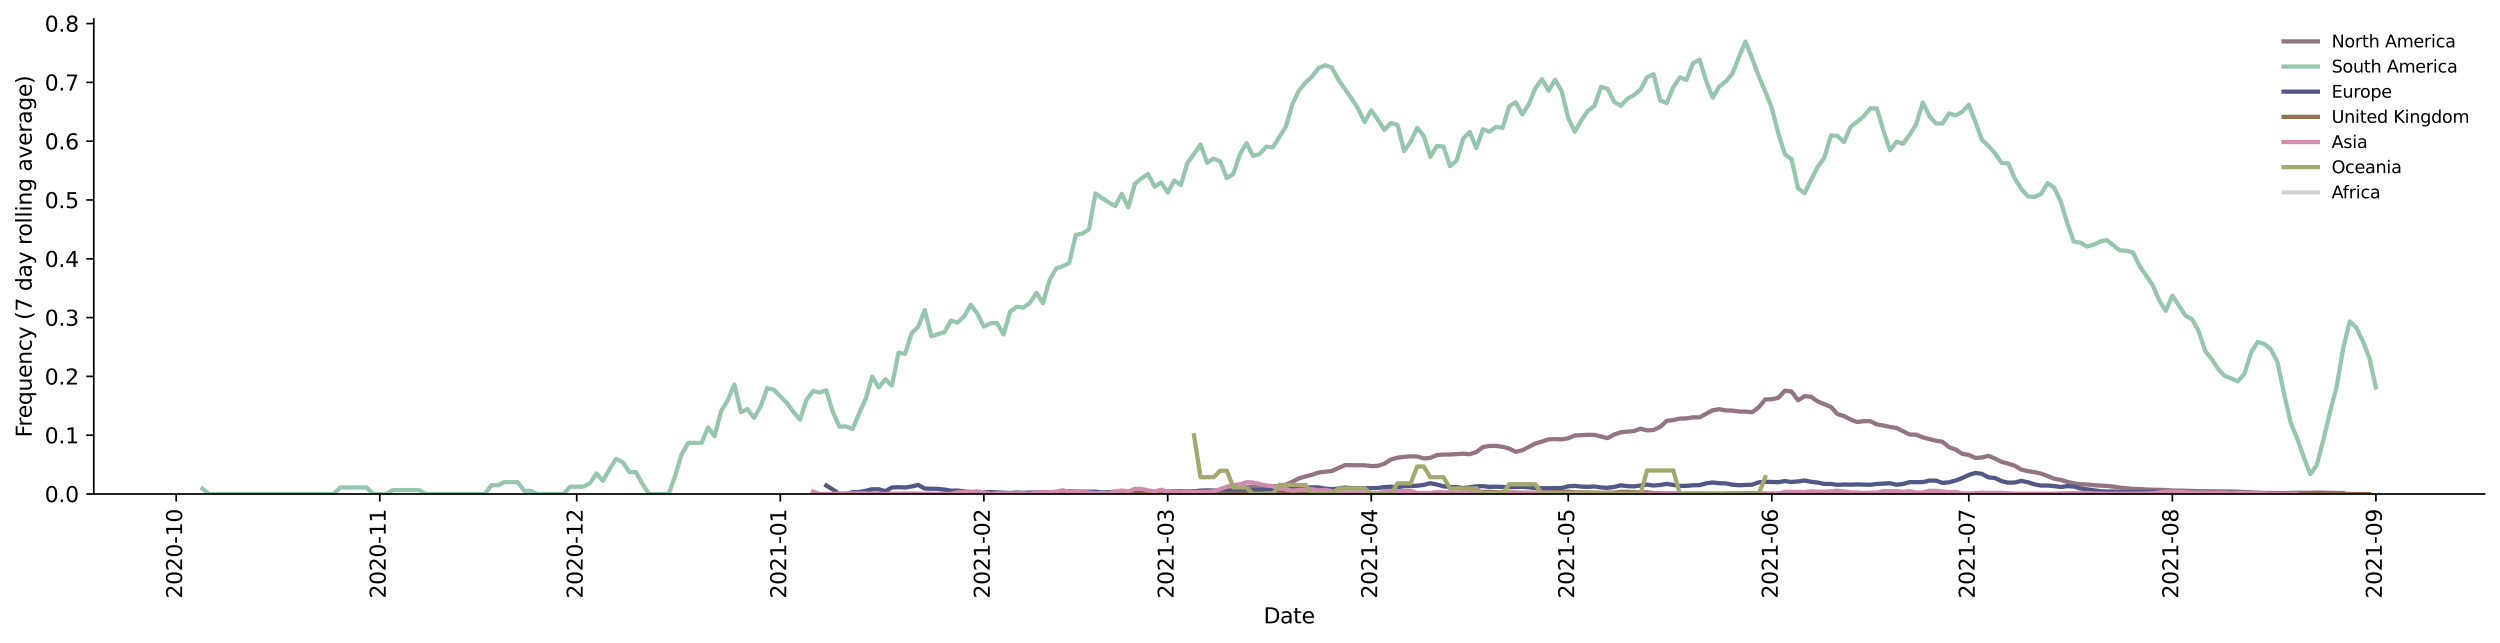 <?xml version="1.0" encoding="utf-8" standalone="no"?>
<!DOCTYPE svg PUBLIC "-//W3C//DTD SVG 1.1//EN"
  "http://www.w3.org/Graphics/SVG/1.1/DTD/svg11.dtd">
<svg height="300.257pt" version="1.1" viewBox="0 0 1166.981 300.257" width="1166.981pt" xmlns="http://www.w3.org/2000/svg" xmlns:xlink="http://www.w3.org/1999/xlink">
 <defs>
  <style type="text/css">*{stroke-linecap:butt;stroke-linejoin:round;}</style>
 </defs>
 <g id="figure_1">
  <g id="patch_1">
   <path d="M 0 300.257 
L 1166.981 300.257 
L 1166.981 0 
L 0 0 
z
" style="fill:#ffffff;"/>
  </g>
  <g id="axes_1">
   <g id="patch_2">
    <path d="M 43.781 230.596 
L 1159.781 230.596 
L 1159.781 8.836 
L 43.781 8.836 
z
" style="fill:#ffffff;"/>
   </g>
   <g id="matplotlib.axis_1">
    <g id="xtick_1">
     <g id="line2d_1">
      <defs>
       <path d="M 0 0 
L 0 3.5 
" id="m24dcc84140" style="stroke:#000000;stroke-width:0.8;"/>
      </defs>
      <g>
       <use style="stroke:#000000;stroke-width:0.8;" x="82.248" xlink:href="#m24dcc84140" y="230.596"/>
      </g>
     </g>
     <g id="text_1">
      <!-- 2020-10 -->
      <g transform="translate(85.008 279.379)rotate(-90)scale(0.1 -0.1)">
       <defs>
        <path d="M 1228 531 
L 3431 531 
L 3431 0 
L 469 0 
L 469 531 
Q 828 903 1448 1529 
Q 2069 2156 2228 2338 
Q 2531 2678 2651 2914 
Q 2772 3150 2772 3378 
Q 2772 3750 2511 3984 
Q 2250 4219 1831 4219 
Q 1534 4219 1204 4116 
Q 875 4013 500 3803 
L 500 4441 
Q 881 4594 1212 4672 
Q 1544 4750 1819 4750 
Q 2544 4750 2975 4387 
Q 3406 4025 3406 3419 
Q 3406 3131 3298 2873 
Q 3191 2616 2906 2266 
Q 2828 2175 2409 1742 
Q 1991 1309 1228 531 
z
" id="DejaVuSans-32" transform="scale(0.016)"/>
        <path d="M 2034 4250 
Q 1547 4250 1301 3770 
Q 1056 3291 1056 2328 
Q 1056 1369 1301 889 
Q 1547 409 2034 409 
Q 2525 409 2770 889 
Q 3016 1369 3016 2328 
Q 3016 3291 2770 3770 
Q 2525 4250 2034 4250 
z
M 2034 4750 
Q 2819 4750 3233 4129 
Q 3647 3509 3647 2328 
Q 3647 1150 3233 529 
Q 2819 -91 2034 -91 
Q 1250 -91 836 529 
Q 422 1150 422 2328 
Q 422 3509 836 4129 
Q 1250 4750 2034 4750 
z
" id="DejaVuSans-30" transform="scale(0.016)"/>
        <path d="M 313 2009 
L 1997 2009 
L 1997 1497 
L 313 1497 
L 313 2009 
z
" id="DejaVuSans-2d" transform="scale(0.016)"/>
        <path d="M 794 531 
L 1825 531 
L 1825 4091 
L 703 3866 
L 703 4441 
L 1819 4666 
L 2450 4666 
L 2450 531 
L 3481 531 
L 3481 0 
L 794 0 
L 794 531 
z
" id="DejaVuSans-31" transform="scale(0.016)"/>
       </defs>
       <use xlink:href="#DejaVuSans-32"/>
       <use x="63.623" xlink:href="#DejaVuSans-30"/>
       <use x="127.246" xlink:href="#DejaVuSans-32"/>
       <use x="190.869" xlink:href="#DejaVuSans-30"/>
       <use x="254.492" xlink:href="#DejaVuSans-2d"/>
       <use x="290.576" xlink:href="#DejaVuSans-31"/>
       <use x="354.199" xlink:href="#DejaVuSans-30"/>
      </g>
     </g>
    </g>
    <g id="xtick_2">
     <g id="line2d_2">
      <g>
       <use style="stroke:#000000;stroke-width:0.8;" x="177.266" xlink:href="#m24dcc84140" y="230.596"/>
      </g>
     </g>
     <g id="text_2">
      <!-- 2020-11 -->
      <g transform="translate(180.025 279.379)rotate(-90)scale(0.1 -0.1)">
       <use xlink:href="#DejaVuSans-32"/>
       <use x="63.623" xlink:href="#DejaVuSans-30"/>
       <use x="127.246" xlink:href="#DejaVuSans-32"/>
       <use x="190.869" xlink:href="#DejaVuSans-30"/>
       <use x="254.492" xlink:href="#DejaVuSans-2d"/>
       <use x="290.576" xlink:href="#DejaVuSans-31"/>
       <use x="354.199" xlink:href="#DejaVuSans-31"/>
      </g>
     </g>
    </g>
    <g id="xtick_3">
     <g id="line2d_3">
      <g>
       <use style="stroke:#000000;stroke-width:0.8;" x="269.219" xlink:href="#m24dcc84140" y="230.596"/>
      </g>
     </g>
     <g id="text_3">
      <!-- 2020-12 -->
      <g transform="translate(271.978 279.379)rotate(-90)scale(0.1 -0.1)">
       <use xlink:href="#DejaVuSans-32"/>
       <use x="63.623" xlink:href="#DejaVuSans-30"/>
       <use x="127.246" xlink:href="#DejaVuSans-32"/>
       <use x="190.869" xlink:href="#DejaVuSans-30"/>
       <use x="254.492" xlink:href="#DejaVuSans-2d"/>
       <use x="290.576" xlink:href="#DejaVuSans-31"/>
       <use x="354.199" xlink:href="#DejaVuSans-32"/>
      </g>
     </g>
    </g>
    <g id="xtick_4">
     <g id="line2d_4">
      <g>
       <use style="stroke:#000000;stroke-width:0.8;" x="364.237" xlink:href="#m24dcc84140" y="230.596"/>
      </g>
     </g>
     <g id="text_4">
      <!-- 2021-01 -->
      <g transform="translate(366.996 279.379)rotate(-90)scale(0.1 -0.1)">
       <use xlink:href="#DejaVuSans-32"/>
       <use x="63.623" xlink:href="#DejaVuSans-30"/>
       <use x="127.246" xlink:href="#DejaVuSans-32"/>
       <use x="190.869" xlink:href="#DejaVuSans-31"/>
       <use x="254.492" xlink:href="#DejaVuSans-2d"/>
       <use x="290.576" xlink:href="#DejaVuSans-30"/>
       <use x="354.199" xlink:href="#DejaVuSans-31"/>
      </g>
     </g>
    </g>
    <g id="xtick_5">
     <g id="line2d_5">
      <g>
       <use style="stroke:#000000;stroke-width:0.8;" x="459.254" xlink:href="#m24dcc84140" y="230.596"/>
      </g>
     </g>
     <g id="text_5">
      <!-- 2021-02 -->
      <g transform="translate(462.014 279.379)rotate(-90)scale(0.1 -0.1)">
       <use xlink:href="#DejaVuSans-32"/>
       <use x="63.623" xlink:href="#DejaVuSans-30"/>
       <use x="127.246" xlink:href="#DejaVuSans-32"/>
       <use x="190.869" xlink:href="#DejaVuSans-31"/>
       <use x="254.492" xlink:href="#DejaVuSans-2d"/>
       <use x="290.576" xlink:href="#DejaVuSans-30"/>
       <use x="354.199" xlink:href="#DejaVuSans-32"/>
      </g>
     </g>
    </g>
    <g id="xtick_6">
     <g id="line2d_6">
      <g>
       <use style="stroke:#000000;stroke-width:0.8;" x="545.077" xlink:href="#m24dcc84140" y="230.596"/>
      </g>
     </g>
     <g id="text_6">
      <!-- 2021-03 -->
      <g transform="translate(547.836 279.379)rotate(-90)scale(0.1 -0.1)">
       <defs>
        <path d="M 2597 2516 
Q 3050 2419 3304 2112 
Q 3559 1806 3559 1356 
Q 3559 666 3084 287 
Q 2609 -91 1734 -91 
Q 1441 -91 1130 -33 
Q 819 25 488 141 
L 488 750 
Q 750 597 1062 519 
Q 1375 441 1716 441 
Q 2309 441 2620 675 
Q 2931 909 2931 1356 
Q 2931 1769 2642 2001 
Q 2353 2234 1838 2234 
L 1294 2234 
L 1294 2753 
L 1863 2753 
Q 2328 2753 2575 2939 
Q 2822 3125 2822 3475 
Q 2822 3834 2567 4026 
Q 2313 4219 1838 4219 
Q 1578 4219 1281 4162 
Q 984 4106 628 3988 
L 628 4550 
Q 988 4650 1302 4700 
Q 1616 4750 1894 4750 
Q 2613 4750 3031 4423 
Q 3450 4097 3450 3541 
Q 3450 3153 3228 2886 
Q 3006 2619 2597 2516 
z
" id="DejaVuSans-33" transform="scale(0.016)"/>
       </defs>
       <use xlink:href="#DejaVuSans-32"/>
       <use x="63.623" xlink:href="#DejaVuSans-30"/>
       <use x="127.246" xlink:href="#DejaVuSans-32"/>
       <use x="190.869" xlink:href="#DejaVuSans-31"/>
       <use x="254.492" xlink:href="#DejaVuSans-2d"/>
       <use x="290.576" xlink:href="#DejaVuSans-30"/>
       <use x="354.199" xlink:href="#DejaVuSans-33"/>
      </g>
     </g>
    </g>
    <g id="xtick_7">
     <g id="line2d_7">
      <g>
       <use style="stroke:#000000;stroke-width:0.8;" x="640.095" xlink:href="#m24dcc84140" y="230.596"/>
      </g>
     </g>
     <g id="text_7">
      <!-- 2021-04 -->
      <g transform="translate(642.854 279.379)rotate(-90)scale(0.1 -0.1)">
       <defs>
        <path d="M 2419 4116 
L 825 1625 
L 2419 1625 
L 2419 4116 
z
M 2253 4666 
L 3047 4666 
L 3047 1625 
L 3713 1625 
L 3713 1100 
L 3047 1100 
L 3047 0 
L 2419 0 
L 2419 1100 
L 313 1100 
L 313 1709 
L 2253 4666 
z
" id="DejaVuSans-34" transform="scale(0.016)"/>
       </defs>
       <use xlink:href="#DejaVuSans-32"/>
       <use x="63.623" xlink:href="#DejaVuSans-30"/>
       <use x="127.246" xlink:href="#DejaVuSans-32"/>
       <use x="190.869" xlink:href="#DejaVuSans-31"/>
       <use x="254.492" xlink:href="#DejaVuSans-2d"/>
       <use x="290.576" xlink:href="#DejaVuSans-30"/>
       <use x="354.199" xlink:href="#DejaVuSans-34"/>
      </g>
     </g>
    </g>
    <g id="xtick_8">
     <g id="line2d_8">
      <g>
       <use style="stroke:#000000;stroke-width:0.8;" x="732.048" xlink:href="#m24dcc84140" y="230.596"/>
      </g>
     </g>
     <g id="text_8">
      <!-- 2021-05 -->
      <g transform="translate(734.807 279.379)rotate(-90)scale(0.1 -0.1)">
       <defs>
        <path d="M 691 4666 
L 3169 4666 
L 3169 4134 
L 1269 4134 
L 1269 2991 
Q 1406 3038 1543 3061 
Q 1681 3084 1819 3084 
Q 2600 3084 3056 2656 
Q 3513 2228 3513 1497 
Q 3513 744 3044 326 
Q 2575 -91 1722 -91 
Q 1428 -91 1123 -41 
Q 819 9 494 109 
L 494 744 
Q 775 591 1075 516 
Q 1375 441 1709 441 
Q 2250 441 2565 725 
Q 2881 1009 2881 1497 
Q 2881 1984 2565 2268 
Q 2250 2553 1709 2553 
Q 1456 2553 1204 2497 
Q 953 2441 691 2322 
L 691 4666 
z
" id="DejaVuSans-35" transform="scale(0.016)"/>
       </defs>
       <use xlink:href="#DejaVuSans-32"/>
       <use x="63.623" xlink:href="#DejaVuSans-30"/>
       <use x="127.246" xlink:href="#DejaVuSans-32"/>
       <use x="190.869" xlink:href="#DejaVuSans-31"/>
       <use x="254.492" xlink:href="#DejaVuSans-2d"/>
       <use x="290.576" xlink:href="#DejaVuSans-30"/>
       <use x="354.199" xlink:href="#DejaVuSans-35"/>
      </g>
     </g>
    </g>
    <g id="xtick_9">
     <g id="line2d_9">
      <g>
       <use style="stroke:#000000;stroke-width:0.8;" x="827.066" xlink:href="#m24dcc84140" y="230.596"/>
      </g>
     </g>
     <g id="text_9">
      <!-- 2021-06 -->
      <g transform="translate(829.825 279.379)rotate(-90)scale(0.1 -0.1)">
       <defs>
        <path d="M 2113 2584 
Q 1688 2584 1439 2293 
Q 1191 2003 1191 1497 
Q 1191 994 1439 701 
Q 1688 409 2113 409 
Q 2538 409 2786 701 
Q 3034 994 3034 1497 
Q 3034 2003 2786 2293 
Q 2538 2584 2113 2584 
z
M 3366 4563 
L 3366 3988 
Q 3128 4100 2886 4159 
Q 2644 4219 2406 4219 
Q 1781 4219 1451 3797 
Q 1122 3375 1075 2522 
Q 1259 2794 1537 2939 
Q 1816 3084 2150 3084 
Q 2853 3084 3261 2657 
Q 3669 2231 3669 1497 
Q 3669 778 3244 343 
Q 2819 -91 2113 -91 
Q 1303 -91 875 529 
Q 447 1150 447 2328 
Q 447 3434 972 4092 
Q 1497 4750 2381 4750 
Q 2619 4750 2861 4703 
Q 3103 4656 3366 4563 
z
" id="DejaVuSans-36" transform="scale(0.016)"/>
       </defs>
       <use xlink:href="#DejaVuSans-32"/>
       <use x="63.623" xlink:href="#DejaVuSans-30"/>
       <use x="127.246" xlink:href="#DejaVuSans-32"/>
       <use x="190.869" xlink:href="#DejaVuSans-31"/>
       <use x="254.492" xlink:href="#DejaVuSans-2d"/>
       <use x="290.576" xlink:href="#DejaVuSans-30"/>
       <use x="354.199" xlink:href="#DejaVuSans-36"/>
      </g>
     </g>
    </g>
    <g id="xtick_10">
     <g id="line2d_10">
      <g>
       <use style="stroke:#000000;stroke-width:0.8;" x="919.018" xlink:href="#m24dcc84140" y="230.596"/>
      </g>
     </g>
     <g id="text_10">
      <!-- 2021-07 -->
      <g transform="translate(921.778 279.379)rotate(-90)scale(0.1 -0.1)">
       <defs>
        <path d="M 525 4666 
L 3525 4666 
L 3525 4397 
L 1831 0 
L 1172 0 
L 2766 4134 
L 525 4134 
L 525 4666 
z
" id="DejaVuSans-37" transform="scale(0.016)"/>
       </defs>
       <use xlink:href="#DejaVuSans-32"/>
       <use x="63.623" xlink:href="#DejaVuSans-30"/>
       <use x="127.246" xlink:href="#DejaVuSans-32"/>
       <use x="190.869" xlink:href="#DejaVuSans-31"/>
       <use x="254.492" xlink:href="#DejaVuSans-2d"/>
       <use x="290.576" xlink:href="#DejaVuSans-30"/>
       <use x="354.199" xlink:href="#DejaVuSans-37"/>
      </g>
     </g>
    </g>
    <g id="xtick_11">
     <g id="line2d_11">
      <g>
       <use style="stroke:#000000;stroke-width:0.8;" x="1014.036" xlink:href="#m24dcc84140" y="230.596"/>
      </g>
     </g>
     <g id="text_11">
      <!-- 2021-08 -->
      <g transform="translate(1016.795 279.379)rotate(-90)scale(0.1 -0.1)">
       <defs>
        <path d="M 2034 2216 
Q 1584 2216 1326 1975 
Q 1069 1734 1069 1313 
Q 1069 891 1326 650 
Q 1584 409 2034 409 
Q 2484 409 2743 651 
Q 3003 894 3003 1313 
Q 3003 1734 2745 1975 
Q 2488 2216 2034 2216 
z
M 1403 2484 
Q 997 2584 770 2862 
Q 544 3141 544 3541 
Q 544 4100 942 4425 
Q 1341 4750 2034 4750 
Q 2731 4750 3128 4425 
Q 3525 4100 3525 3541 
Q 3525 3141 3298 2862 
Q 3072 2584 2669 2484 
Q 3125 2378 3379 2068 
Q 3634 1759 3634 1313 
Q 3634 634 3220 271 
Q 2806 -91 2034 -91 
Q 1263 -91 848 271 
Q 434 634 434 1313 
Q 434 1759 690 2068 
Q 947 2378 1403 2484 
z
M 1172 3481 
Q 1172 3119 1398 2916 
Q 1625 2713 2034 2713 
Q 2441 2713 2670 2916 
Q 2900 3119 2900 3481 
Q 2900 3844 2670 4047 
Q 2441 4250 2034 4250 
Q 1625 4250 1398 4047 
Q 1172 3844 1172 3481 
z
" id="DejaVuSans-38" transform="scale(0.016)"/>
       </defs>
       <use xlink:href="#DejaVuSans-32"/>
       <use x="63.623" xlink:href="#DejaVuSans-30"/>
       <use x="127.246" xlink:href="#DejaVuSans-32"/>
       <use x="190.869" xlink:href="#DejaVuSans-31"/>
       <use x="254.492" xlink:href="#DejaVuSans-2d"/>
       <use x="290.576" xlink:href="#DejaVuSans-30"/>
       <use x="354.199" xlink:href="#DejaVuSans-38"/>
      </g>
     </g>
    </g>
    <g id="xtick_12">
     <g id="line2d_12">
      <g>
       <use style="stroke:#000000;stroke-width:0.8;" x="1109.054" xlink:href="#m24dcc84140" y="230.596"/>
      </g>
     </g>
     <g id="text_12">
      <!-- 2021-09 -->
      <g transform="translate(1111.813 279.379)rotate(-90)scale(0.1 -0.1)">
       <defs>
        <path d="M 703 97 
L 703 672 
Q 941 559 1184 500 
Q 1428 441 1663 441 
Q 2288 441 2617 861 
Q 2947 1281 2994 2138 
Q 2813 1869 2534 1725 
Q 2256 1581 1919 1581 
Q 1219 1581 811 2004 
Q 403 2428 403 3163 
Q 403 3881 828 4315 
Q 1253 4750 1959 4750 
Q 2769 4750 3195 4129 
Q 3622 3509 3622 2328 
Q 3622 1225 3098 567 
Q 2575 -91 1691 -91 
Q 1453 -91 1209 -44 
Q 966 3 703 97 
z
M 1959 2075 
Q 2384 2075 2632 2365 
Q 2881 2656 2881 3163 
Q 2881 3666 2632 3958 
Q 2384 4250 1959 4250 
Q 1534 4250 1286 3958 
Q 1038 3666 1038 3163 
Q 1038 2656 1286 2365 
Q 1534 2075 1959 2075 
z
" id="DejaVuSans-39" transform="scale(0.016)"/>
       </defs>
       <use xlink:href="#DejaVuSans-32"/>
       <use x="63.623" xlink:href="#DejaVuSans-30"/>
       <use x="127.246" xlink:href="#DejaVuSans-32"/>
       <use x="190.869" xlink:href="#DejaVuSans-31"/>
       <use x="254.492" xlink:href="#DejaVuSans-2d"/>
       <use x="290.576" xlink:href="#DejaVuSans-30"/>
       <use x="354.199" xlink:href="#DejaVuSans-39"/>
      </g>
     </g>
    </g>
    <g id="text_13">
     <!-- Date -->
     <g transform="translate(589.83 290.978)scale(0.1 -0.1)">
      <defs>
       <path d="M 1259 4147 
L 1259 519 
L 2022 519 
Q 2988 519 3436 956 
Q 3884 1394 3884 2338 
Q 3884 3275 3436 3711 
Q 2988 4147 2022 4147 
L 1259 4147 
z
M 628 4666 
L 1925 4666 
Q 3281 4666 3915 4102 
Q 4550 3538 4550 2338 
Q 4550 1131 3912 565 
Q 3275 0 1925 0 
L 628 0 
L 628 4666 
z
" id="DejaVuSans-44" transform="scale(0.016)"/>
       <path d="M 2194 1759 
Q 1497 1759 1228 1600 
Q 959 1441 959 1056 
Q 959 750 1161 570 
Q 1363 391 1709 391 
Q 2188 391 2477 730 
Q 2766 1069 2766 1631 
L 2766 1759 
L 2194 1759 
z
M 3341 1997 
L 3341 0 
L 2766 0 
L 2766 531 
Q 2569 213 2275 61 
Q 1981 -91 1556 -91 
Q 1019 -91 701 211 
Q 384 513 384 1019 
Q 384 1609 779 1909 
Q 1175 2209 1959 2209 
L 2766 2209 
L 2766 2266 
Q 2766 2663 2505 2880 
Q 2244 3097 1772 3097 
Q 1472 3097 1187 3025 
Q 903 2953 641 2809 
L 641 3341 
Q 956 3463 1253 3523 
Q 1550 3584 1831 3584 
Q 2591 3584 2966 3190 
Q 3341 2797 3341 1997 
z
" id="DejaVuSans-61" transform="scale(0.016)"/>
       <path d="M 1172 4494 
L 1172 3500 
L 2356 3500 
L 2356 3053 
L 1172 3053 
L 1172 1153 
Q 1172 725 1289 603 
Q 1406 481 1766 481 
L 2356 481 
L 2356 0 
L 1766 0 
Q 1100 0 847 248 
Q 594 497 594 1153 
L 594 3053 
L 172 3053 
L 172 3500 
L 594 3500 
L 594 4494 
L 1172 4494 
z
" id="DejaVuSans-74" transform="scale(0.016)"/>
       <path d="M 3597 1894 
L 3597 1613 
L 953 1613 
Q 991 1019 1311 708 
Q 1631 397 2203 397 
Q 2534 397 2845 478 
Q 3156 559 3463 722 
L 3463 178 
Q 3153 47 2828 -22 
Q 2503 -91 2169 -91 
Q 1331 -91 842 396 
Q 353 884 353 1716 
Q 353 2575 817 3079 
Q 1281 3584 2069 3584 
Q 2775 3584 3186 3129 
Q 3597 2675 3597 1894 
z
M 3022 2063 
Q 3016 2534 2758 2815 
Q 2500 3097 2075 3097 
Q 1594 3097 1305 2825 
Q 1016 2553 972 2059 
L 3022 2063 
z
" id="DejaVuSans-65" transform="scale(0.016)"/>
      </defs>
      <use xlink:href="#DejaVuSans-44"/>
      <use x="77.002" xlink:href="#DejaVuSans-61"/>
      <use x="138.281" xlink:href="#DejaVuSans-74"/>
      <use x="177.49" xlink:href="#DejaVuSans-65"/>
     </g>
    </g>
   </g>
   <g id="matplotlib.axis_2">
    <g id="ytick_1">
     <g id="line2d_13">
      <defs>
       <path d="M 0 0 
L -3.5 0 
" id="m0d82026651" style="stroke:#000000;stroke-width:0.8;"/>
      </defs>
      <g>
       <use style="stroke:#000000;stroke-width:0.8;" x="43.781" xlink:href="#m0d82026651" y="230.596"/>
      </g>
     </g>
     <g id="text_14">
      <!-- 0.0 -->
      <g transform="translate(20.878 234.396)scale(0.1 -0.1)">
       <defs>
        <path d="M 684 794 
L 1344 794 
L 1344 0 
L 684 0 
L 684 794 
z
" id="DejaVuSans-2e" transform="scale(0.016)"/>
       </defs>
       <use xlink:href="#DejaVuSans-30"/>
       <use x="63.623" xlink:href="#DejaVuSans-2e"/>
       <use x="95.41" xlink:href="#DejaVuSans-30"/>
      </g>
     </g>
    </g>
    <g id="ytick_2">
     <g id="line2d_14">
      <g>
       <use style="stroke:#000000;stroke-width:0.8;" x="43.781" xlink:href="#m0d82026651" y="203.147"/>
      </g>
     </g>
     <g id="text_15">
      <!-- 0.1 -->
      <g transform="translate(20.878 206.946)scale(0.1 -0.1)">
       <use xlink:href="#DejaVuSans-30"/>
       <use x="63.623" xlink:href="#DejaVuSans-2e"/>
       <use x="95.41" xlink:href="#DejaVuSans-31"/>
      </g>
     </g>
    </g>
    <g id="ytick_3">
     <g id="line2d_15">
      <g>
       <use style="stroke:#000000;stroke-width:0.8;" x="43.781" xlink:href="#m0d82026651" y="175.697"/>
      </g>
     </g>
     <g id="text_16">
      <!-- 0.2 -->
      <g transform="translate(20.878 179.496)scale(0.1 -0.1)">
       <use xlink:href="#DejaVuSans-30"/>
       <use x="63.623" xlink:href="#DejaVuSans-2e"/>
       <use x="95.41" xlink:href="#DejaVuSans-32"/>
      </g>
     </g>
    </g>
    <g id="ytick_4">
     <g id="line2d_16">
      <g>
       <use style="stroke:#000000;stroke-width:0.8;" x="43.781" xlink:href="#m0d82026651" y="148.247"/>
      </g>
     </g>
     <g id="text_17">
      <!-- 0.3 -->
      <g transform="translate(20.878 152.047)scale(0.1 -0.1)">
       <use xlink:href="#DejaVuSans-30"/>
       <use x="63.623" xlink:href="#DejaVuSans-2e"/>
       <use x="95.41" xlink:href="#DejaVuSans-33"/>
      </g>
     </g>
    </g>
    <g id="ytick_5">
     <g id="line2d_17">
      <g>
       <use style="stroke:#000000;stroke-width:0.8;" x="43.781" xlink:href="#m0d82026651" y="120.798"/>
      </g>
     </g>
     <g id="text_18">
      <!-- 0.4 -->
      <g transform="translate(20.878 124.597)scale(0.1 -0.1)">
       <use xlink:href="#DejaVuSans-30"/>
       <use x="63.623" xlink:href="#DejaVuSans-2e"/>
       <use x="95.41" xlink:href="#DejaVuSans-34"/>
      </g>
     </g>
    </g>
    <g id="ytick_6">
     <g id="line2d_18">
      <g>
       <use style="stroke:#000000;stroke-width:0.8;" x="43.781" xlink:href="#m0d82026651" y="93.348"/>
      </g>
     </g>
     <g id="text_19">
      <!-- 0.5 -->
      <g transform="translate(20.878 97.147)scale(0.1 -0.1)">
       <use xlink:href="#DejaVuSans-30"/>
       <use x="63.623" xlink:href="#DejaVuSans-2e"/>
       <use x="95.41" xlink:href="#DejaVuSans-35"/>
      </g>
     </g>
    </g>
    <g id="ytick_7">
     <g id="line2d_19">
      <g>
       <use style="stroke:#000000;stroke-width:0.8;" x="43.781" xlink:href="#m0d82026651" y="65.899"/>
      </g>
     </g>
     <g id="text_20">
      <!-- 0.6 -->
      <g transform="translate(20.878 69.698)scale(0.1 -0.1)">
       <use xlink:href="#DejaVuSans-30"/>
       <use x="63.623" xlink:href="#DejaVuSans-2e"/>
       <use x="95.41" xlink:href="#DejaVuSans-36"/>
      </g>
     </g>
    </g>
    <g id="ytick_8">
     <g id="line2d_20">
      <g>
       <use style="stroke:#000000;stroke-width:0.8;" x="43.781" xlink:href="#m0d82026651" y="38.449"/>
      </g>
     </g>
     <g id="text_21">
      <!-- 0.7 -->
      <g transform="translate(20.878 42.248)scale(0.1 -0.1)">
       <use xlink:href="#DejaVuSans-30"/>
       <use x="63.623" xlink:href="#DejaVuSans-2e"/>
       <use x="95.41" xlink:href="#DejaVuSans-37"/>
      </g>
     </g>
    </g>
    <g id="ytick_9">
     <g id="line2d_21">
      <g>
       <use style="stroke:#000000;stroke-width:0.8;" x="43.781" xlink:href="#m0d82026651" y="10.999"/>
      </g>
     </g>
     <g id="text_22">
      <!-- 0.8 -->
      <g transform="translate(20.878 14.798)scale(0.1 -0.1)">
       <use xlink:href="#DejaVuSans-30"/>
       <use x="63.623" xlink:href="#DejaVuSans-2e"/>
       <use x="95.41" xlink:href="#DejaVuSans-38"/>
      </g>
     </g>
    </g>
    <g id="text_23">
     <!-- Frequency (7 day rolling average) -->
     <g transform="translate(14.798 204.166)rotate(-90)scale(0.1 -0.1)">
      <defs>
       <path d="M 628 4666 
L 3309 4666 
L 3309 4134 
L 1259 4134 
L 1259 2759 
L 3109 2759 
L 3109 2228 
L 1259 2228 
L 1259 0 
L 628 0 
L 628 4666 
z
" id="DejaVuSans-46" transform="scale(0.016)"/>
       <path d="M 2631 2963 
Q 2534 3019 2420 3045 
Q 2306 3072 2169 3072 
Q 1681 3072 1420 2755 
Q 1159 2438 1159 1844 
L 1159 0 
L 581 0 
L 581 3500 
L 1159 3500 
L 1159 2956 
Q 1341 3275 1631 3429 
Q 1922 3584 2338 3584 
Q 2397 3584 2469 3576 
Q 2541 3569 2628 3553 
L 2631 2963 
z
" id="DejaVuSans-72" transform="scale(0.016)"/>
       <path d="M 947 1747 
Q 947 1113 1208 752 
Q 1469 391 1925 391 
Q 2381 391 2643 752 
Q 2906 1113 2906 1747 
Q 2906 2381 2643 2742 
Q 2381 3103 1925 3103 
Q 1469 3103 1208 2742 
Q 947 2381 947 1747 
z
M 2906 525 
Q 2725 213 2448 61 
Q 2172 -91 1784 -91 
Q 1150 -91 751 415 
Q 353 922 353 1747 
Q 353 2572 751 3078 
Q 1150 3584 1784 3584 
Q 2172 3584 2448 3432 
Q 2725 3281 2906 2969 
L 2906 3500 
L 3481 3500 
L 3481 -1331 
L 2906 -1331 
L 2906 525 
z
" id="DejaVuSans-71" transform="scale(0.016)"/>
       <path d="M 544 1381 
L 544 3500 
L 1119 3500 
L 1119 1403 
Q 1119 906 1312 657 
Q 1506 409 1894 409 
Q 2359 409 2629 706 
Q 2900 1003 2900 1516 
L 2900 3500 
L 3475 3500 
L 3475 0 
L 2900 0 
L 2900 538 
Q 2691 219 2414 64 
Q 2138 -91 1772 -91 
Q 1169 -91 856 284 
Q 544 659 544 1381 
z
M 1991 3584 
L 1991 3584 
z
" id="DejaVuSans-75" transform="scale(0.016)"/>
       <path d="M 3513 2113 
L 3513 0 
L 2938 0 
L 2938 2094 
Q 2938 2591 2744 2837 
Q 2550 3084 2163 3084 
Q 1697 3084 1428 2787 
Q 1159 2491 1159 1978 
L 1159 0 
L 581 0 
L 581 3500 
L 1159 3500 
L 1159 2956 
Q 1366 3272 1645 3428 
Q 1925 3584 2291 3584 
Q 2894 3584 3203 3211 
Q 3513 2838 3513 2113 
z
" id="DejaVuSans-6e" transform="scale(0.016)"/>
       <path d="M 3122 3366 
L 3122 2828 
Q 2878 2963 2633 3030 
Q 2388 3097 2138 3097 
Q 1578 3097 1268 2742 
Q 959 2388 959 1747 
Q 959 1106 1268 751 
Q 1578 397 2138 397 
Q 2388 397 2633 464 
Q 2878 531 3122 666 
L 3122 134 
Q 2881 22 2623 -34 
Q 2366 -91 2075 -91 
Q 1284 -91 818 406 
Q 353 903 353 1747 
Q 353 2603 823 3093 
Q 1294 3584 2113 3584 
Q 2378 3584 2631 3529 
Q 2884 3475 3122 3366 
z
" id="DejaVuSans-63" transform="scale(0.016)"/>
       <path d="M 2059 -325 
Q 1816 -950 1584 -1140 
Q 1353 -1331 966 -1331 
L 506 -1331 
L 506 -850 
L 844 -850 
Q 1081 -850 1212 -737 
Q 1344 -625 1503 -206 
L 1606 56 
L 191 3500 
L 800 3500 
L 1894 763 
L 2988 3500 
L 3597 3500 
L 2059 -325 
z
" id="DejaVuSans-79" transform="scale(0.016)"/>
       <path id="DejaVuSans-20" transform="scale(0.016)"/>
       <path d="M 1984 4856 
Q 1566 4138 1362 3434 
Q 1159 2731 1159 2009 
Q 1159 1288 1364 580 
Q 1569 -128 1984 -844 
L 1484 -844 
Q 1016 -109 783 600 
Q 550 1309 550 2009 
Q 550 2706 781 3412 
Q 1013 4119 1484 4856 
L 1984 4856 
z
" id="DejaVuSans-28" transform="scale(0.016)"/>
       <path d="M 2906 2969 
L 2906 4863 
L 3481 4863 
L 3481 0 
L 2906 0 
L 2906 525 
Q 2725 213 2448 61 
Q 2172 -91 1784 -91 
Q 1150 -91 751 415 
Q 353 922 353 1747 
Q 353 2572 751 3078 
Q 1150 3584 1784 3584 
Q 2172 3584 2448 3432 
Q 2725 3281 2906 2969 
z
M 947 1747 
Q 947 1113 1208 752 
Q 1469 391 1925 391 
Q 2381 391 2643 752 
Q 2906 1113 2906 1747 
Q 2906 2381 2643 2742 
Q 2381 3103 1925 3103 
Q 1469 3103 1208 2742 
Q 947 2381 947 1747 
z
" id="DejaVuSans-64" transform="scale(0.016)"/>
       <path d="M 1959 3097 
Q 1497 3097 1228 2736 
Q 959 2375 959 1747 
Q 959 1119 1226 758 
Q 1494 397 1959 397 
Q 2419 397 2687 759 
Q 2956 1122 2956 1747 
Q 2956 2369 2687 2733 
Q 2419 3097 1959 3097 
z
M 1959 3584 
Q 2709 3584 3137 3096 
Q 3566 2609 3566 1747 
Q 3566 888 3137 398 
Q 2709 -91 1959 -91 
Q 1206 -91 779 398 
Q 353 888 353 1747 
Q 353 2609 779 3096 
Q 1206 3584 1959 3584 
z
" id="DejaVuSans-6f" transform="scale(0.016)"/>
       <path d="M 603 4863 
L 1178 4863 
L 1178 0 
L 603 0 
L 603 4863 
z
" id="DejaVuSans-6c" transform="scale(0.016)"/>
       <path d="M 603 3500 
L 1178 3500 
L 1178 0 
L 603 0 
L 603 3500 
z
M 603 4863 
L 1178 4863 
L 1178 4134 
L 603 4134 
L 603 4863 
z
" id="DejaVuSans-69" transform="scale(0.016)"/>
       <path d="M 2906 1791 
Q 2906 2416 2648 2759 
Q 2391 3103 1925 3103 
Q 1463 3103 1205 2759 
Q 947 2416 947 1791 
Q 947 1169 1205 825 
Q 1463 481 1925 481 
Q 2391 481 2648 825 
Q 2906 1169 2906 1791 
z
M 3481 434 
Q 3481 -459 3084 -895 
Q 2688 -1331 1869 -1331 
Q 1566 -1331 1297 -1286 
Q 1028 -1241 775 -1147 
L 775 -588 
Q 1028 -725 1275 -790 
Q 1522 -856 1778 -856 
Q 2344 -856 2625 -561 
Q 2906 -266 2906 331 
L 2906 616 
Q 2728 306 2450 153 
Q 2172 0 1784 0 
Q 1141 0 747 490 
Q 353 981 353 1791 
Q 353 2603 747 3093 
Q 1141 3584 1784 3584 
Q 2172 3584 2450 3431 
Q 2728 3278 2906 2969 
L 2906 3500 
L 3481 3500 
L 3481 434 
z
" id="DejaVuSans-67" transform="scale(0.016)"/>
       <path d="M 191 3500 
L 800 3500 
L 1894 563 
L 2988 3500 
L 3597 3500 
L 2284 0 
L 1503 0 
L 191 3500 
z
" id="DejaVuSans-76" transform="scale(0.016)"/>
       <path d="M 513 4856 
L 1013 4856 
Q 1481 4119 1714 3412 
Q 1947 2706 1947 2009 
Q 1947 1309 1714 600 
Q 1481 -109 1013 -844 
L 513 -844 
Q 928 -128 1133 580 
Q 1338 1288 1338 2009 
Q 1338 2731 1133 3434 
Q 928 4138 513 4856 
z
" id="DejaVuSans-29" transform="scale(0.016)"/>
      </defs>
      <use xlink:href="#DejaVuSans-46"/>
      <use x="50.27" xlink:href="#DejaVuSans-72"/>
      <use x="89.133" xlink:href="#DejaVuSans-65"/>
      <use x="150.656" xlink:href="#DejaVuSans-71"/>
      <use x="214.133" xlink:href="#DejaVuSans-75"/>
      <use x="277.512" xlink:href="#DejaVuSans-65"/>
      <use x="339.035" xlink:href="#DejaVuSans-6e"/>
      <use x="402.414" xlink:href="#DejaVuSans-63"/>
      <use x="457.395" xlink:href="#DejaVuSans-79"/>
      <use x="516.574" xlink:href="#DejaVuSans-20"/>
      <use x="548.361" xlink:href="#DejaVuSans-28"/>
      <use x="587.375" xlink:href="#DejaVuSans-37"/>
      <use x="650.998" xlink:href="#DejaVuSans-20"/>
      <use x="682.785" xlink:href="#DejaVuSans-64"/>
      <use x="746.262" xlink:href="#DejaVuSans-61"/>
      <use x="807.541" xlink:href="#DejaVuSans-79"/>
      <use x="866.721" xlink:href="#DejaVuSans-20"/>
      <use x="898.508" xlink:href="#DejaVuSans-72"/>
      <use x="937.371" xlink:href="#DejaVuSans-6f"/>
      <use x="998.553" xlink:href="#DejaVuSans-6c"/>
      <use x="1026.336" xlink:href="#DejaVuSans-6c"/>
      <use x="1054.119" xlink:href="#DejaVuSans-69"/>
      <use x="1081.902" xlink:href="#DejaVuSans-6e"/>
      <use x="1145.281" xlink:href="#DejaVuSans-67"/>
      <use x="1208.758" xlink:href="#DejaVuSans-20"/>
      <use x="1240.545" xlink:href="#DejaVuSans-61"/>
      <use x="1301.824" xlink:href="#DejaVuSans-76"/>
      <use x="1361.004" xlink:href="#DejaVuSans-65"/>
      <use x="1422.527" xlink:href="#DejaVuSans-72"/>
      <use x="1463.641" xlink:href="#DejaVuSans-61"/>
      <use x="1524.92" xlink:href="#DejaVuSans-67"/>
      <use x="1588.396" xlink:href="#DejaVuSans-65"/>
      <use x="1649.92" xlink:href="#DejaVuSans-29"/>
     </g>
    </g>
   </g>
   <g id="line2d_22">
    <path clip-path="url(#p744c96a320)" d="M 401.018 230.521 
L 410.213 230.596 
L 416.343 230.514 
L 425.538 230.46 
L 431.669 230.542 
L 443.929 230.575 
L 459.254 230.575 
L 471.515 230.55 
L 489.905 230.41 
L 499.101 230.506 
L 508.296 230.457 
L 520.556 230.564 
L 535.882 230.114 
L 545.077 229.984 
L 551.207 229.528 
L 560.403 229.132 
L 563.468 229.202 
L 572.663 229.035 
L 578.793 227.93 
L 581.858 227.291 
L 591.053 226.954 
L 597.184 226.967 
L 600.249 226.246 
L 603.314 224.835 
L 606.379 223.3 
L 609.444 222.387 
L 612.509 221.623 
L 615.574 220.537 
L 621.704 219.856 
L 627.835 217.118 
L 637.03 217.205 
L 640.095 217.572 
L 643.16 217.478 
L 646.225 216.453 
L 649.29 214.478 
L 652.355 213.642 
L 655.42 213.264 
L 658.485 213 
L 661.551 213.094 
L 664.616 213.981 
L 667.681 213.734 
L 670.746 212.416 
L 673.811 212.169 
L 676.876 212.17 
L 683.006 211.783 
L 686.071 212.025 
L 689.136 211.017 
L 692.201 208.707 
L 695.267 208.157 
L 698.332 208.142 
L 701.397 208.553 
L 704.462 209.389 
L 707.527 210.92 
L 710.592 210.162 
L 716.722 207.019 
L 719.787 206.141 
L 722.852 205.074 
L 725.917 204.981 
L 728.983 205.102 
L 732.048 204.556 
L 735.113 203.3 
L 741.243 202.965 
L 744.308 203.027 
L 750.438 204.521 
L 753.503 202.836 
L 756.568 201.789 
L 762.699 201.221 
L 765.764 200.12 
L 768.829 200.883 
L 771.894 200.687 
L 774.959 199.231 
L 778.024 196.484 
L 781.089 196.072 
L 784.154 195.407 
L 787.219 195.312 
L 790.284 194.828 
L 793.35 194.806 
L 799.48 191.496 
L 802.545 191.029 
L 805.61 191.587 
L 808.675 191.648 
L 811.74 192.117 
L 814.805 192.121 
L 817.87 192.447 
L 820.935 190.141 
L 824 186.455 
L 827.066 186.378 
L 830.131 185.673 
L 833.196 182.374 
L 836.261 182.79 
L 839.326 186.84 
L 842.391 184.909 
L 845.456 185.265 
L 848.521 187.402 
L 854.651 189.95 
L 857.716 193.278 
L 860.782 194.239 
L 863.847 195.838 
L 866.912 196.992 
L 869.977 196.587 
L 873.042 196.629 
L 876.107 198.126 
L 879.172 198.601 
L 882.237 199.301 
L 885.302 199.781 
L 891.432 202.843 
L 894.498 202.923 
L 897.563 204.166 
L 903.693 205.729 
L 906.758 206.222 
L 909.823 208.755 
L 912.888 209.837 
L 915.953 211.841 
L 919.018 212.362 
L 922.083 213.767 
L 925.148 213.548 
L 928.214 212.786 
L 931.279 214.096 
L 934.344 215.598 
L 937.409 216.425 
L 940.474 217.407 
L 943.539 219.209 
L 946.604 219.937 
L 949.669 220.38 
L 952.734 221.087 
L 955.799 222.197 
L 958.864 223.472 
L 961.93 224.003 
L 964.995 224.915 
L 968.06 225.604 
L 971.125 226.024 
L 974.19 226.146 
L 977.255 226.476 
L 983.385 226.844 
L 986.45 227.118 
L 989.515 227.628 
L 995.646 228.188 
L 998.711 228.293 
L 1001.776 228.517 
L 1010.971 228.743 
L 1014.036 228.945 
L 1020.166 229.065 
L 1026.296 229.254 
L 1041.622 229.411 
L 1047.752 229.682 
L 1056.947 230.077 
L 1066.143 230.174 
L 1072.273 229.981 
L 1078.403 230.035 
L 1081.468 229.905 
L 1093.729 230.143 
L 1093.729 230.143 
" style="fill:none;stroke:#947383;stroke-linecap:square;stroke-width:2;"/>
   </g>
   <g id="line2d_23">
    <path clip-path="url(#p744c96a320)" d="M 94.509 228.101 
L 97.574 230.596 
L 155.81 230.596 
L 158.875 227.546 
L 171.136 227.546 
L 174.201 230.596 
L 180.331 230.596 
L 183.396 228.766 
L 195.657 228.766 
L 198.722 230.596 
L 226.307 230.596 
L 229.373 226.53 
L 232.438 226.53 
L 235.503 225.046 
L 241.633 225.046 
L 244.698 229.113 
L 247.763 229.113 
L 250.828 230.596 
L 263.089 230.596 
L 266.154 227.165 
L 272.284 227.165 
L 275.349 225.597 
L 278.414 221.022 
L 281.479 224.453 
L 284.544 218.963 
L 287.609 214.189 
L 290.674 215.758 
L 293.74 220.333 
L 296.805 220.333 
L 299.87 225.823 
L 302.935 230.596 
L 312.13 230.596 
L 315.195 221.928 
L 318.26 211.815 
L 321.325 206.732 
L 327.456 206.732 
L 330.521 199.582 
L 333.586 203.595 
L 336.651 191.786 
L 339.716 186.795 
L 342.781 179.475 
L 345.846 192.404 
L 348.911 191.018 
L 351.976 195.032 
L 355.041 189.73 
L 358.106 181.19 
L 361.172 181.883 
L 367.302 188.095 
L 370.367 192.289 
L 373.432 195.877 
L 376.497 186.582 
L 379.562 182.528 
L 382.627 183.264 
L 385.692 182.222 
L 388.757 192.341 
L 391.822 199.126 
L 394.888 199.044 
L 397.953 200.311 
L 401.018 193.005 
L 404.083 186.277 
L 407.148 175.78 
L 410.213 180.833 
L 413.278 177.08 
L 416.343 179.969 
L 419.408 164.657 
L 422.473 165.155 
L 425.538 155.485 
L 428.604 152.508 
L 431.669 144.777 
L 434.734 156.961 
L 440.864 155.075 
L 443.929 149.599 
L 446.994 150.589 
L 450.059 147.697 
L 453.124 142.309 
L 456.189 146.328 
L 459.254 152.451 
L 462.32 150.942 
L 465.385 150.746 
L 468.45 156.128 
L 471.515 145.469 
L 474.58 143.162 
L 477.645 143.595 
L 480.71 141.461 
L 483.775 136.632 
L 486.84 141.594 
L 489.905 130.809 
L 492.97 125.35 
L 496.036 124.282 
L 499.101 122.759 
L 502.166 109.595 
L 505.231 109.077 
L 508.296 107.06 
L 511.361 90.308 
L 514.426 92.425 
L 517.491 94.4 
L 520.556 96.19 
L 523.621 90.465 
L 526.686 96.777 
L 529.752 85.839 
L 532.817 83.277 
L 535.882 81.223 
L 538.947 87.135 
L 542.012 85.168 
L 545.077 89.856 
L 548.142 84.233 
L 551.207 86.327 
L 554.272 76.027 
L 557.337 71.928 
L 560.403 67.435 
L 563.468 75.977 
L 566.533 74.043 
L 569.598 75.377 
L 572.663 83.164 
L 575.728 81.129 
L 578.793 72.043 
L 581.858 66.821 
L 584.923 72.777 
L 587.988 71.911 
L 591.053 68.464 
L 594.119 68.797 
L 600.249 59.148 
L 603.314 48.522 
L 606.379 42.218 
L 609.444 38.52 
L 612.509 35.652 
L 615.574 31.703 
L 618.639 30.469 
L 621.704 31.518 
L 624.769 37.195 
L 630.9 45.968 
L 633.965 50.797 
L 637.03 56.983 
L 640.095 51.477 
L 643.16 55.878 
L 646.225 60.651 
L 649.29 57.413 
L 652.355 58.298 
L 655.42 70.547 
L 658.485 66.127 
L 661.551 59.69 
L 664.616 63.492 
L 667.681 73.207 
L 670.746 68.122 
L 673.811 68.383 
L 676.876 77.54 
L 679.941 74.95 
L 683.006 64.677 
L 686.071 61.646 
L 689.136 69.115 
L 692.201 60.375 
L 695.267 61.524 
L 698.332 59.227 
L 701.397 59.733 
L 704.462 49.686 
L 707.527 47.709 
L 710.592 53.412 
L 713.657 48.622 
L 716.722 41.09 
L 719.787 37.01 
L 722.852 42.39 
L 725.917 37.187 
L 728.983 42.568 
L 732.048 55.081 
L 735.113 61.507 
L 738.178 56.124 
L 741.243 51.694 
L 744.308 49.336 
L 747.373 40.494 
L 750.438 41.48 
L 753.503 47.573 
L 756.568 49.317 
L 759.633 46.125 
L 762.699 44.439 
L 765.764 41.893 
L 768.829 36.064 
L 771.894 34.62 
L 774.959 46.849 
L 778.024 48.091 
L 781.089 40.702 
L 784.154 36.08 
L 787.219 37.378 
L 790.284 29.542 
L 793.35 27.901 
L 796.415 37.757 
L 799.48 45.636 
L 802.545 40.346 
L 805.61 37.993 
L 808.675 34.343 
L 811.74 26.563 
L 814.805 19.396 
L 817.87 27.189 
L 820.935 35.484 
L 824 42.703 
L 827.066 50.473 
L 830.131 62.344 
L 833.196 72.041 
L 836.261 74.264 
L 839.326 87.904 
L 842.391 90.192 
L 845.456 83.777 
L 848.521 77.869 
L 851.586 73.606 
L 854.651 63.221 
L 857.716 63.441 
L 860.782 66.286 
L 863.847 59.146 
L 866.912 56.824 
L 869.977 54.29 
L 873.042 50.577 
L 876.107 50.6 
L 879.172 61.004 
L 882.237 70.13 
L 885.302 66.192 
L 888.367 67.103 
L 891.432 62.874 
L 894.498 57.892 
L 897.563 47.868 
L 900.628 54.198 
L 903.693 57.662 
L 906.758 57.635 
L 909.823 52.96 
L 912.888 53.859 
L 915.953 52.202 
L 919.018 48.912 
L 922.083 56.905 
L 925.148 65.285 
L 928.214 68.121 
L 931.279 71.596 
L 934.344 76.107 
L 937.409 76.267 
L 940.474 83.267 
L 943.539 88.204 
L 946.604 91.645 
L 949.669 91.956 
L 952.734 90.494 
L 955.799 85.469 
L 958.864 87.596 
L 961.93 94.014 
L 964.995 104.157 
L 968.06 112.834 
L 971.125 113.253 
L 974.19 115.085 
L 977.255 114.251 
L 980.32 112.76 
L 983.385 112.04 
L 986.45 114.403 
L 989.515 116.91 
L 992.58 117.013 
L 995.646 117.919 
L 998.711 124.059 
L 1004.841 133.064 
L 1007.906 140.192 
L 1010.971 145.057 
L 1014.036 138.011 
L 1020.166 147.324 
L 1023.231 149.019 
L 1026.296 154.506 
L 1029.362 163.845 
L 1032.427 167.673 
L 1035.492 172.285 
L 1038.557 175.514 
L 1041.622 176.677 
L 1044.687 178.04 
L 1047.752 174.392 
L 1050.817 164.449 
L 1053.882 159.63 
L 1056.947 160.529 
L 1060.013 163.002 
L 1063.078 168.977 
L 1066.143 183.594 
L 1069.208 197.073 
L 1072.273 204.588 
L 1075.338 213.344 
L 1078.403 221.32 
L 1081.468 217.098 
L 1084.533 205.266 
L 1087.598 192.472 
L 1090.663 180.802 
L 1093.729 162.859 
L 1096.794 150.035 
L 1099.859 152.78 
L 1102.924 159.185 
L 1105.989 167.112 
L 1109.054 180.836 
L 1109.054 180.836 
" style="fill:none;stroke:#96c6ad;stroke-linecap:square;stroke-width:2;"/>
   </g>
   <g id="line2d_24">
    <path clip-path="url(#p744c96a320)" d="M 385.692 226.655 
L 388.757 228.485 
L 391.822 230.596 
L 394.888 230.596 
L 397.953 229.711 
L 401.018 229.711 
L 404.083 229.108 
L 407.148 228.385 
L 410.213 228.385 
L 413.278 229.271 
L 416.343 227.555 
L 419.408 227.417 
L 422.473 227.561 
L 425.538 227.079 
L 428.604 226.354 
L 431.669 228.069 
L 437.799 228.193 
L 440.864 228.557 
L 443.929 229.043 
L 446.994 228.984 
L 450.059 229.407 
L 453.124 229.66 
L 456.189 229.548 
L 459.254 229.741 
L 462.32 229.69 
L 471.515 230.132 
L 474.58 229.914 
L 477.645 230.023 
L 483.775 229.851 
L 496.036 229.718 
L 499.101 229.313 
L 502.166 229.5 
L 511.361 229.519 
L 514.426 229.897 
L 520.556 229.583 
L 523.621 229.656 
L 532.817 229.453 
L 535.882 229.599 
L 538.947 229.295 
L 542.012 229.247 
L 545.077 229.411 
L 551.207 229.315 
L 554.272 229.471 
L 557.337 229.466 
L 560.403 229.04 
L 563.468 228.906 
L 569.598 229.047 
L 572.663 229.085 
L 575.728 229.339 
L 578.793 229.296 
L 581.858 228.856 
L 584.923 228.713 
L 587.988 228.697 
L 591.053 228.486 
L 594.119 228.472 
L 597.184 228.786 
L 600.249 228.542 
L 603.314 227.698 
L 606.379 227.494 
L 609.444 227.63 
L 612.509 227.492 
L 615.574 227.539 
L 618.639 228.086 
L 621.704 228.368 
L 624.769 228.039 
L 627.835 227.589 
L 630.9 227.845 
L 633.965 227.974 
L 643.16 227.796 
L 646.225 227.37 
L 649.29 227.223 
L 652.355 227.386 
L 655.42 226.977 
L 661.551 226.732 
L 664.616 226.352 
L 667.681 225.556 
L 670.746 226.181 
L 673.811 227.007 
L 676.876 227.332 
L 679.941 227.415 
L 683.006 227.827 
L 689.136 227.026 
L 692.201 226.92 
L 695.267 227.264 
L 698.332 227.188 
L 704.462 227.427 
L 710.592 227.268 
L 713.657 227.47 
L 716.722 227.847 
L 722.852 227.906 
L 728.983 227.816 
L 732.048 226.991 
L 735.113 226.795 
L 738.178 227.141 
L 741.243 227.258 
L 744.308 227.077 
L 747.373 227.541 
L 750.438 227.725 
L 753.503 227.3 
L 756.568 226.549 
L 759.633 226.911 
L 762.699 227.06 
L 768.829 226.216 
L 771.894 226.644 
L 774.959 226.375 
L 778.024 225.87 
L 784.154 226.828 
L 787.219 226.792 
L 790.284 226.526 
L 793.35 226.449 
L 796.415 225.621 
L 799.48 225.217 
L 802.545 225.573 
L 805.61 225.648 
L 808.675 226.241 
L 811.74 226.487 
L 817.87 226.248 
L 820.935 225.154 
L 824 224.907 
L 830.131 225.075 
L 833.196 224.563 
L 836.261 225.003 
L 839.326 224.743 
L 842.391 224.29 
L 845.456 224.908 
L 848.521 225.251 
L 851.586 225.902 
L 854.651 225.906 
L 857.716 226.348 
L 860.782 226.17 
L 863.847 226.226 
L 866.912 226.113 
L 873.042 226.296 
L 876.107 225.899 
L 882.237 225.579 
L 885.302 226.264 
L 888.367 225.907 
L 891.432 225.066 
L 897.563 225.039 
L 900.628 224.35 
L 903.693 224.356 
L 906.758 225.422 
L 909.823 225.136 
L 912.888 224.302 
L 915.953 223.166 
L 919.018 221.699 
L 922.083 220.743 
L 925.148 221.183 
L 928.214 222.84 
L 931.279 223.155 
L 934.344 224.609 
L 937.409 225.292 
L 940.474 225.234 
L 943.539 224.462 
L 946.604 225.118 
L 949.669 226.101 
L 952.734 226.674 
L 955.799 226.637 
L 958.864 226.894 
L 961.93 227.334 
L 964.995 226.915 
L 968.06 227.108 
L 971.125 227.997 
L 980.32 229.276 
L 983.385 229.453 
L 986.45 229.414 
L 989.515 229.644 
L 992.58 229.742 
L 995.646 229.58 
L 998.711 229.648 
L 1007.906 229.531 
L 1010.971 229.748 
L 1014.036 229.742 
L 1020.166 230.069 
L 1026.296 230.306 
L 1029.362 230.451 
L 1053.882 230.563 
L 1069.208 230.571 
L 1081.468 230.483 
L 1084.533 230.458 
L 1084.533 230.458 
" style="fill:none;stroke:#525886;stroke-linecap:square;stroke-width:2;"/>
   </g>
   <g id="line2d_25">
    <path clip-path="url(#p744c96a320)" d="M 480.71 230.536 
L 486.84 230.596 
L 557.337 230.497 
L 587.988 230.436 
L 609.444 230.539 
L 624.769 230.571 
L 676.876 230.137 
L 679.941 230.244 
L 683.006 229.926 
L 686.071 229.82 
L 689.136 229.848 
L 692.201 229.65 
L 695.267 229.569 
L 698.332 229.807 
L 716.722 230.11 
L 719.787 229.672 
L 722.852 229.851 
L 728.983 229.756 
L 732.048 229.497 
L 735.113 229.884 
L 744.308 229.903 
L 747.373 230.068 
L 750.438 229.945 
L 753.503 229.94 
L 756.568 229.633 
L 759.633 229.603 
L 765.764 229.911 
L 768.829 229.805 
L 771.894 230.19 
L 774.959 230.313 
L 793.35 230.414 
L 802.545 230.548 
L 808.675 230.271 
L 814.805 230.29 
L 817.87 230.212 
L 824 230.439 
L 857.716 230.509 
L 863.847 230.449 
L 873.042 230.521 
L 879.172 230.581 
L 1105.989 230.584 
L 1105.989 230.584 
" style="fill:none;stroke:#937252;stroke-linecap:square;stroke-width:2;"/>
   </g>
   <g id="line2d_26">
    <path clip-path="url(#p744c96a320)" d="M 379.562 229.459 
L 382.627 230.596 
L 388.757 230.596 
L 391.822 230.323 
L 404.083 230.323 
L 407.148 230.596 
L 443.929 230.596 
L 446.994 229.759 
L 459.254 229.759 
L 462.32 230.596 
L 465.385 230.273 
L 477.645 230.273 
L 480.71 230.596 
L 483.775 229.812 
L 489.905 229.812 
L 492.97 229.51 
L 496.036 228.849 
L 499.101 229.633 
L 505.231 229.633 
L 511.361 230.21 
L 517.491 230.21 
L 520.556 229.365 
L 523.621 228.967 
L 526.686 229.354 
L 529.752 228.214 
L 532.817 228.214 
L 535.882 228.938 
L 538.947 229.336 
L 542.012 228.604 
L 545.077 229.538 
L 548.142 229.538 
L 551.207 229.659 
L 554.272 229.403 
L 557.337 229.757 
L 560.403 229.61 
L 563.468 229.61 
L 566.533 229.268 
L 569.598 228.307 
L 572.663 227.225 
L 575.728 226.396 
L 578.793 226.094 
L 581.858 225.064 
L 584.923 225.251 
L 591.053 226.623 
L 594.119 226.925 
L 597.184 228.103 
L 600.249 228.303 
L 603.314 229.062 
L 606.379 228.692 
L 609.444 228.58 
L 612.509 228.321 
L 615.574 228.977 
L 618.639 228.655 
L 621.704 229.343 
L 624.769 229.351 
L 627.835 229.805 
L 637.03 230.285 
L 643.16 230.317 
L 646.225 229.272 
L 652.355 229.311 
L 658.485 229.121 
L 661.551 230.096 
L 667.681 230.111 
L 670.746 229.723 
L 673.811 229.855 
L 676.876 229.798 
L 679.941 229.952 
L 683.006 229.886 
L 686.071 230.337 
L 689.136 230.065 
L 692.201 230.192 
L 698.332 230.258 
L 707.527 230.38 
L 710.592 230.13 
L 719.787 230.032 
L 722.852 229.968 
L 725.917 230.159 
L 732.048 230.117 
L 735.113 230.287 
L 747.373 230.125 
L 750.438 230.14 
L 753.503 230.315 
L 768.829 230.596 
L 787.219 230.334 
L 796.415 230.358 
L 802.545 230.426 
L 827.066 230.496 
L 830.131 230.496 
L 833.196 229.564 
L 842.391 229.664 
L 845.456 229.337 
L 848.521 229.525 
L 851.586 229.525 
L 857.716 229.086 
L 860.782 229.413 
L 863.847 229.878 
L 866.912 229.878 
L 869.977 230.088 
L 873.042 229.958 
L 876.107 229.958 
L 879.172 229.25 
L 885.302 229.25 
L 888.367 229.608 
L 891.432 229.255 
L 894.498 229.923 
L 897.563 229.923 
L 900.628 229.099 
L 903.693 229.099 
L 909.823 229.71 
L 912.888 229.583 
L 915.953 230.407 
L 919.018 230.407 
L 925.148 229.975 
L 928.214 230.103 
L 934.344 230.029 
L 940.474 230.523 
L 958.864 230.596 
L 961.93 230.333 
L 974.19 230.093 
L 977.255 230.355 
L 980.32 230.352 
L 983.385 230.525 
L 1001.776 230.446 
L 1004.841 230.255 
L 1010.971 229.465 
L 1014.036 229.465 
L 1020.166 229.806 
L 1023.231 230.186 
L 1038.557 230.031 
L 1041.622 230.359 
L 1044.687 230.205 
L 1053.882 230.205 
L 1056.947 230.334 
L 1060.013 230.596 
L 1072.273 230.577 
L 1072.273 230.577 
" style="fill:none;stroke:#d18cad;stroke-linecap:square;stroke-width:2;"/>
   </g>
   <g id="line2d_27">
    <path clip-path="url(#p744c96a320)" d="M 557.337 203.147 
L 560.403 222.754 
L 563.468 222.754 
L 566.533 222.754 
L 569.598 219.704 
L 572.663 219.704 
L 575.728 227.546 
L 578.793 227.546 
L 581.858 227.546 
L 584.923 230.596 
L 587.988 230.596 
L 591.053 230.596 
L 594.119 230.596 
L 597.184 226.373 
L 600.249 226.373 
L 603.314 226.373 
L 606.379 226.373 
L 609.444 226.373 
L 612.509 230.596 
L 615.574 230.596 
L 618.639 230.596 
L 621.704 230.596 
L 624.769 227.982 
L 627.835 227.982 
L 630.9 227.982 
L 633.965 227.982 
L 637.03 227.982 
L 640.095 230.596 
L 643.16 230.596 
L 646.225 230.596 
L 649.29 230.596 
L 652.355 225.606 
L 655.42 225.606 
L 658.485 225.606 
L 661.551 217.763 
L 664.616 217.763 
L 667.681 222.754 
L 670.746 222.754 
L 673.811 222.754 
L 676.876 227.982 
L 679.941 227.982 
L 683.006 227.982 
L 686.071 227.982 
L 689.136 227.982 
L 692.201 230.596 
L 695.267 230.596 
L 698.332 230.596 
L 701.397 230.596 
L 704.462 226.021 
L 707.527 226.021 
L 710.592 226.021 
L 713.657 226.021 
L 716.722 226.021 
L 719.787 230.596 
L 722.852 230.596 
L 725.917 230.596 
L 728.983 230.596 
L 732.048 230.596 
L 735.113 230.596 
L 738.178 230.596 
L 741.243 230.596 
L 744.308 230.596 
L 747.373 230.596 
L 750.438 230.596 
L 753.503 230.596 
L 756.568 230.596 
L 759.633 230.596 
L 762.699 230.596 
L 765.764 230.596 
L 768.829 219.616 
L 771.894 219.616 
L 774.959 219.616 
L 778.024 219.616 
L 781.089 219.616 
L 784.154 230.596 
L 787.219 230.596 
L 790.284 230.596 
L 793.35 230.596 
L 796.415 230.596 
L 799.48 230.596 
L 802.545 230.596 
L 805.61 230.596 
L 808.675 230.596 
L 811.74 230.596 
L 814.805 230.596 
L 817.87 230.596 
L 820.935 230.596 
L 824 222.754 
" style="fill:none;stroke:#a4a86f;stroke-linecap:square;stroke-width:2;"/>
   </g>
   <g id="line2d_28">
    <path clip-path="url(#p744c96a320)" style="fill:none;stroke:#d3d3d3;stroke-linecap:square;stroke-width:2;"/>
   </g>
   <g id="patch_3">
    <path d="M 43.781 230.596 
L 43.781 8.836 
" style="fill:none;stroke:#000000;stroke-linecap:square;stroke-linejoin:miter;stroke-width:0.8;"/>
   </g>
   <g id="patch_4">
    <path d="M 43.781 230.596 
L 1159.781 230.596 
" style="fill:none;stroke:#000000;stroke-linecap:square;stroke-linejoin:miter;stroke-width:0.8;"/>
   </g>
   <g id="legend_1">
    <g id="line2d_29">
     <path d="M 1065.97 19.315 
L 1081.97 19.315 
" style="fill:none;stroke:#947383;stroke-linecap:square;stroke-width:2;"/>
    </g>
    <g id="line2d_30"/>
    <g id="text_24">
     <!-- North America -->
     <g transform="translate(1088.37 22.115)scale(0.08 -0.08)">
      <defs>
       <path d="M 628 4666 
L 1478 4666 
L 3547 763 
L 3547 4666 
L 4159 4666 
L 4159 0 
L 3309 0 
L 1241 3903 
L 1241 0 
L 628 0 
L 628 4666 
z
" id="DejaVuSans-4e" transform="scale(0.016)"/>
       <path d="M 3513 2113 
L 3513 0 
L 2938 0 
L 2938 2094 
Q 2938 2591 2744 2837 
Q 2550 3084 2163 3084 
Q 1697 3084 1428 2787 
Q 1159 2491 1159 1978 
L 1159 0 
L 581 0 
L 581 4863 
L 1159 4863 
L 1159 2956 
Q 1366 3272 1645 3428 
Q 1925 3584 2291 3584 
Q 2894 3584 3203 3211 
Q 3513 2838 3513 2113 
z
" id="DejaVuSans-68" transform="scale(0.016)"/>
       <path d="M 2188 4044 
L 1331 1722 
L 3047 1722 
L 2188 4044 
z
M 1831 4666 
L 2547 4666 
L 4325 0 
L 3669 0 
L 3244 1197 
L 1141 1197 
L 716 0 
L 50 0 
L 1831 4666 
z
" id="DejaVuSans-41" transform="scale(0.016)"/>
       <path d="M 3328 2828 
Q 3544 3216 3844 3400 
Q 4144 3584 4550 3584 
Q 5097 3584 5394 3201 
Q 5691 2819 5691 2113 
L 5691 0 
L 5113 0 
L 5113 2094 
Q 5113 2597 4934 2840 
Q 4756 3084 4391 3084 
Q 3944 3084 3684 2787 
Q 3425 2491 3425 1978 
L 3425 0 
L 2847 0 
L 2847 2094 
Q 2847 2600 2669 2842 
Q 2491 3084 2119 3084 
Q 1678 3084 1418 2786 
Q 1159 2488 1159 1978 
L 1159 0 
L 581 0 
L 581 3500 
L 1159 3500 
L 1159 2956 
Q 1356 3278 1631 3431 
Q 1906 3584 2284 3584 
Q 2666 3584 2933 3390 
Q 3200 3197 3328 2828 
z
" id="DejaVuSans-6d" transform="scale(0.016)"/>
      </defs>
      <use xlink:href="#DejaVuSans-4e"/>
      <use x="74.805" xlink:href="#DejaVuSans-6f"/>
      <use x="135.986" xlink:href="#DejaVuSans-72"/>
      <use x="177.1" xlink:href="#DejaVuSans-74"/>
      <use x="216.309" xlink:href="#DejaVuSans-68"/>
      <use x="279.688" xlink:href="#DejaVuSans-20"/>
      <use x="311.475" xlink:href="#DejaVuSans-41"/>
      <use x="379.883" xlink:href="#DejaVuSans-6d"/>
      <use x="477.295" xlink:href="#DejaVuSans-65"/>
      <use x="538.818" xlink:href="#DejaVuSans-72"/>
      <use x="579.932" xlink:href="#DejaVuSans-69"/>
      <use x="607.715" xlink:href="#DejaVuSans-63"/>
      <use x="662.695" xlink:href="#DejaVuSans-61"/>
     </g>
    </g>
    <g id="line2d_31">
     <path d="M 1065.97 31.058 
L 1081.97 31.058 
" style="fill:none;stroke:#96c6ad;stroke-linecap:square;stroke-width:2;"/>
    </g>
    <g id="line2d_32"/>
    <g id="text_25">
     <!-- South America -->
     <g transform="translate(1088.37 33.858)scale(0.08 -0.08)">
      <defs>
       <path d="M 3425 4513 
L 3425 3897 
Q 3066 4069 2747 4153 
Q 2428 4238 2131 4238 
Q 1616 4238 1336 4038 
Q 1056 3838 1056 3469 
Q 1056 3159 1242 3001 
Q 1428 2844 1947 2747 
L 2328 2669 
Q 3034 2534 3370 2195 
Q 3706 1856 3706 1288 
Q 3706 609 3251 259 
Q 2797 -91 1919 -91 
Q 1588 -91 1214 -16 
Q 841 59 441 206 
L 441 856 
Q 825 641 1194 531 
Q 1563 422 1919 422 
Q 2459 422 2753 634 
Q 3047 847 3047 1241 
Q 3047 1584 2836 1778 
Q 2625 1972 2144 2069 
L 1759 2144 
Q 1053 2284 737 2584 
Q 422 2884 422 3419 
Q 422 4038 858 4394 
Q 1294 4750 2059 4750 
Q 2388 4750 2728 4690 
Q 3069 4631 3425 4513 
z
" id="DejaVuSans-53" transform="scale(0.016)"/>
      </defs>
      <use xlink:href="#DejaVuSans-53"/>
      <use x="63.477" xlink:href="#DejaVuSans-6f"/>
      <use x="124.658" xlink:href="#DejaVuSans-75"/>
      <use x="188.037" xlink:href="#DejaVuSans-74"/>
      <use x="227.246" xlink:href="#DejaVuSans-68"/>
      <use x="290.625" xlink:href="#DejaVuSans-20"/>
      <use x="322.412" xlink:href="#DejaVuSans-41"/>
      <use x="390.82" xlink:href="#DejaVuSans-6d"/>
      <use x="488.232" xlink:href="#DejaVuSans-65"/>
      <use x="549.756" xlink:href="#DejaVuSans-72"/>
      <use x="590.869" xlink:href="#DejaVuSans-69"/>
      <use x="618.652" xlink:href="#DejaVuSans-63"/>
      <use x="673.633" xlink:href="#DejaVuSans-61"/>
     </g>
    </g>
    <g id="line2d_33">
     <path d="M 1065.97 42.8 
L 1081.97 42.8 
" style="fill:none;stroke:#525886;stroke-linecap:square;stroke-width:2;"/>
    </g>
    <g id="line2d_34"/>
    <g id="text_26">
     <!-- Europe -->
     <g transform="translate(1088.37 45.6)scale(0.08 -0.08)">
      <defs>
       <path d="M 628 4666 
L 3578 4666 
L 3578 4134 
L 1259 4134 
L 1259 2753 
L 3481 2753 
L 3481 2222 
L 1259 2222 
L 1259 531 
L 3634 531 
L 3634 0 
L 628 0 
L 628 4666 
z
" id="DejaVuSans-45" transform="scale(0.016)"/>
       <path d="M 1159 525 
L 1159 -1331 
L 581 -1331 
L 581 3500 
L 1159 3500 
L 1159 2969 
Q 1341 3281 1617 3432 
Q 1894 3584 2278 3584 
Q 2916 3584 3314 3078 
Q 3713 2572 3713 1747 
Q 3713 922 3314 415 
Q 2916 -91 2278 -91 
Q 1894 -91 1617 61 
Q 1341 213 1159 525 
z
M 3116 1747 
Q 3116 2381 2855 2742 
Q 2594 3103 2138 3103 
Q 1681 3103 1420 2742 
Q 1159 2381 1159 1747 
Q 1159 1113 1420 752 
Q 1681 391 2138 391 
Q 2594 391 2855 752 
Q 3116 1113 3116 1747 
z
" id="DejaVuSans-70" transform="scale(0.016)"/>
      </defs>
      <use xlink:href="#DejaVuSans-45"/>
      <use x="63.184" xlink:href="#DejaVuSans-75"/>
      <use x="126.562" xlink:href="#DejaVuSans-72"/>
      <use x="165.426" xlink:href="#DejaVuSans-6f"/>
      <use x="226.607" xlink:href="#DejaVuSans-70"/>
      <use x="290.084" xlink:href="#DejaVuSans-65"/>
     </g>
    </g>
    <g id="line2d_35">
     <path d="M 1065.97 54.543 
L 1081.97 54.543 
" style="fill:none;stroke:#937252;stroke-linecap:square;stroke-width:2;"/>
    </g>
    <g id="line2d_36"/>
    <g id="text_27">
     <!-- United Kingdom -->
     <g transform="translate(1088.37 57.343)scale(0.08 -0.08)">
      <defs>
       <path d="M 556 4666 
L 1191 4666 
L 1191 1831 
Q 1191 1081 1462 751 
Q 1734 422 2344 422 
Q 2950 422 3222 751 
Q 3494 1081 3494 1831 
L 3494 4666 
L 4128 4666 
L 4128 1753 
Q 4128 841 3676 375 
Q 3225 -91 2344 -91 
Q 1459 -91 1007 375 
Q 556 841 556 1753 
L 556 4666 
z
" id="DejaVuSans-55" transform="scale(0.016)"/>
       <path d="M 628 4666 
L 1259 4666 
L 1259 2694 
L 3353 4666 
L 4166 4666 
L 1850 2491 
L 4331 0 
L 3500 0 
L 1259 2247 
L 1259 0 
L 628 0 
L 628 4666 
z
" id="DejaVuSans-4b" transform="scale(0.016)"/>
      </defs>
      <use xlink:href="#DejaVuSans-55"/>
      <use x="73.193" xlink:href="#DejaVuSans-6e"/>
      <use x="136.572" xlink:href="#DejaVuSans-69"/>
      <use x="164.355" xlink:href="#DejaVuSans-74"/>
      <use x="203.564" xlink:href="#DejaVuSans-65"/>
      <use x="265.088" xlink:href="#DejaVuSans-64"/>
      <use x="328.564" xlink:href="#DejaVuSans-20"/>
      <use x="360.352" xlink:href="#DejaVuSans-4b"/>
      <use x="425.928" xlink:href="#DejaVuSans-69"/>
      <use x="453.711" xlink:href="#DejaVuSans-6e"/>
      <use x="517.09" xlink:href="#DejaVuSans-67"/>
      <use x="580.566" xlink:href="#DejaVuSans-64"/>
      <use x="644.043" xlink:href="#DejaVuSans-6f"/>
      <use x="705.225" xlink:href="#DejaVuSans-6d"/>
     </g>
    </g>
    <g id="line2d_37">
     <path d="M 1065.97 66.285 
L 1081.97 66.285 
" style="fill:none;stroke:#d18cad;stroke-linecap:square;stroke-width:2;"/>
    </g>
    <g id="line2d_38"/>
    <g id="text_28">
     <!-- Asia -->
     <g transform="translate(1088.37 69.085)scale(0.08 -0.08)">
      <defs>
       <path d="M 2834 3397 
L 2834 2853 
Q 2591 2978 2328 3040 
Q 2066 3103 1784 3103 
Q 1356 3103 1142 2972 
Q 928 2841 928 2578 
Q 928 2378 1081 2264 
Q 1234 2150 1697 2047 
L 1894 2003 
Q 2506 1872 2764 1633 
Q 3022 1394 3022 966 
Q 3022 478 2636 193 
Q 2250 -91 1575 -91 
Q 1294 -91 989 -36 
Q 684 19 347 128 
L 347 722 
Q 666 556 975 473 
Q 1284 391 1588 391 
Q 1994 391 2212 530 
Q 2431 669 2431 922 
Q 2431 1156 2273 1281 
Q 2116 1406 1581 1522 
L 1381 1569 
Q 847 1681 609 1914 
Q 372 2147 372 2553 
Q 372 3047 722 3315 
Q 1072 3584 1716 3584 
Q 2034 3584 2315 3537 
Q 2597 3491 2834 3397 
z
" id="DejaVuSans-73" transform="scale(0.016)"/>
      </defs>
      <use xlink:href="#DejaVuSans-41"/>
      <use x="68.408" xlink:href="#DejaVuSans-73"/>
      <use x="120.508" xlink:href="#DejaVuSans-69"/>
      <use x="148.291" xlink:href="#DejaVuSans-61"/>
     </g>
    </g>
    <g id="line2d_39">
     <path d="M 1065.97 78.028 
L 1081.97 78.028 
" style="fill:none;stroke:#a4a86f;stroke-linecap:square;stroke-width:2;"/>
    </g>
    <g id="line2d_40"/>
    <g id="text_29">
     <!-- Oceania -->
     <g transform="translate(1088.37 80.828)scale(0.08 -0.08)">
      <defs>
       <path d="M 2522 4238 
Q 1834 4238 1429 3725 
Q 1025 3213 1025 2328 
Q 1025 1447 1429 934 
Q 1834 422 2522 422 
Q 3209 422 3611 934 
Q 4013 1447 4013 2328 
Q 4013 3213 3611 3725 
Q 3209 4238 2522 4238 
z
M 2522 4750 
Q 3503 4750 4090 4092 
Q 4678 3434 4678 2328 
Q 4678 1225 4090 567 
Q 3503 -91 2522 -91 
Q 1538 -91 948 565 
Q 359 1222 359 2328 
Q 359 3434 948 4092 
Q 1538 4750 2522 4750 
z
" id="DejaVuSans-4f" transform="scale(0.016)"/>
      </defs>
      <use xlink:href="#DejaVuSans-4f"/>
      <use x="78.711" xlink:href="#DejaVuSans-63"/>
      <use x="133.691" xlink:href="#DejaVuSans-65"/>
      <use x="195.215" xlink:href="#DejaVuSans-61"/>
      <use x="256.494" xlink:href="#DejaVuSans-6e"/>
      <use x="319.873" xlink:href="#DejaVuSans-69"/>
      <use x="347.656" xlink:href="#DejaVuSans-61"/>
     </g>
    </g>
    <g id="line2d_41">
     <path d="M 1065.97 89.77 
L 1081.97 89.77 
" style="fill:none;stroke:#d3d3d3;stroke-linecap:square;stroke-width:2;"/>
    </g>
    <g id="line2d_42"/>
    <g id="text_30">
     <!-- Africa -->
     <g transform="translate(1088.37 92.57)scale(0.08 -0.08)">
      <defs>
       <path d="M 2375 4863 
L 2375 4384 
L 1825 4384 
Q 1516 4384 1395 4259 
Q 1275 4134 1275 3809 
L 1275 3500 
L 2222 3500 
L 2222 3053 
L 1275 3053 
L 1275 0 
L 697 0 
L 697 3053 
L 147 3053 
L 147 3500 
L 697 3500 
L 697 3744 
Q 697 4328 969 4595 
Q 1241 4863 1831 4863 
L 2375 4863 
z
" id="DejaVuSans-66" transform="scale(0.016)"/>
      </defs>
      <use xlink:href="#DejaVuSans-41"/>
      <use x="64.783" xlink:href="#DejaVuSans-66"/>
      <use x="99.988" xlink:href="#DejaVuSans-72"/>
      <use x="141.102" xlink:href="#DejaVuSans-69"/>
      <use x="168.885" xlink:href="#DejaVuSans-63"/>
      <use x="223.865" xlink:href="#DejaVuSans-61"/>
     </g>
    </g>
   </g>
  </g>
 </g>
 <defs>
  <clipPath id="p744c96a320">
   <rect height="221.76" width="1116" x="43.781" y="8.836"/>
  </clipPath>
 </defs>
</svg>
